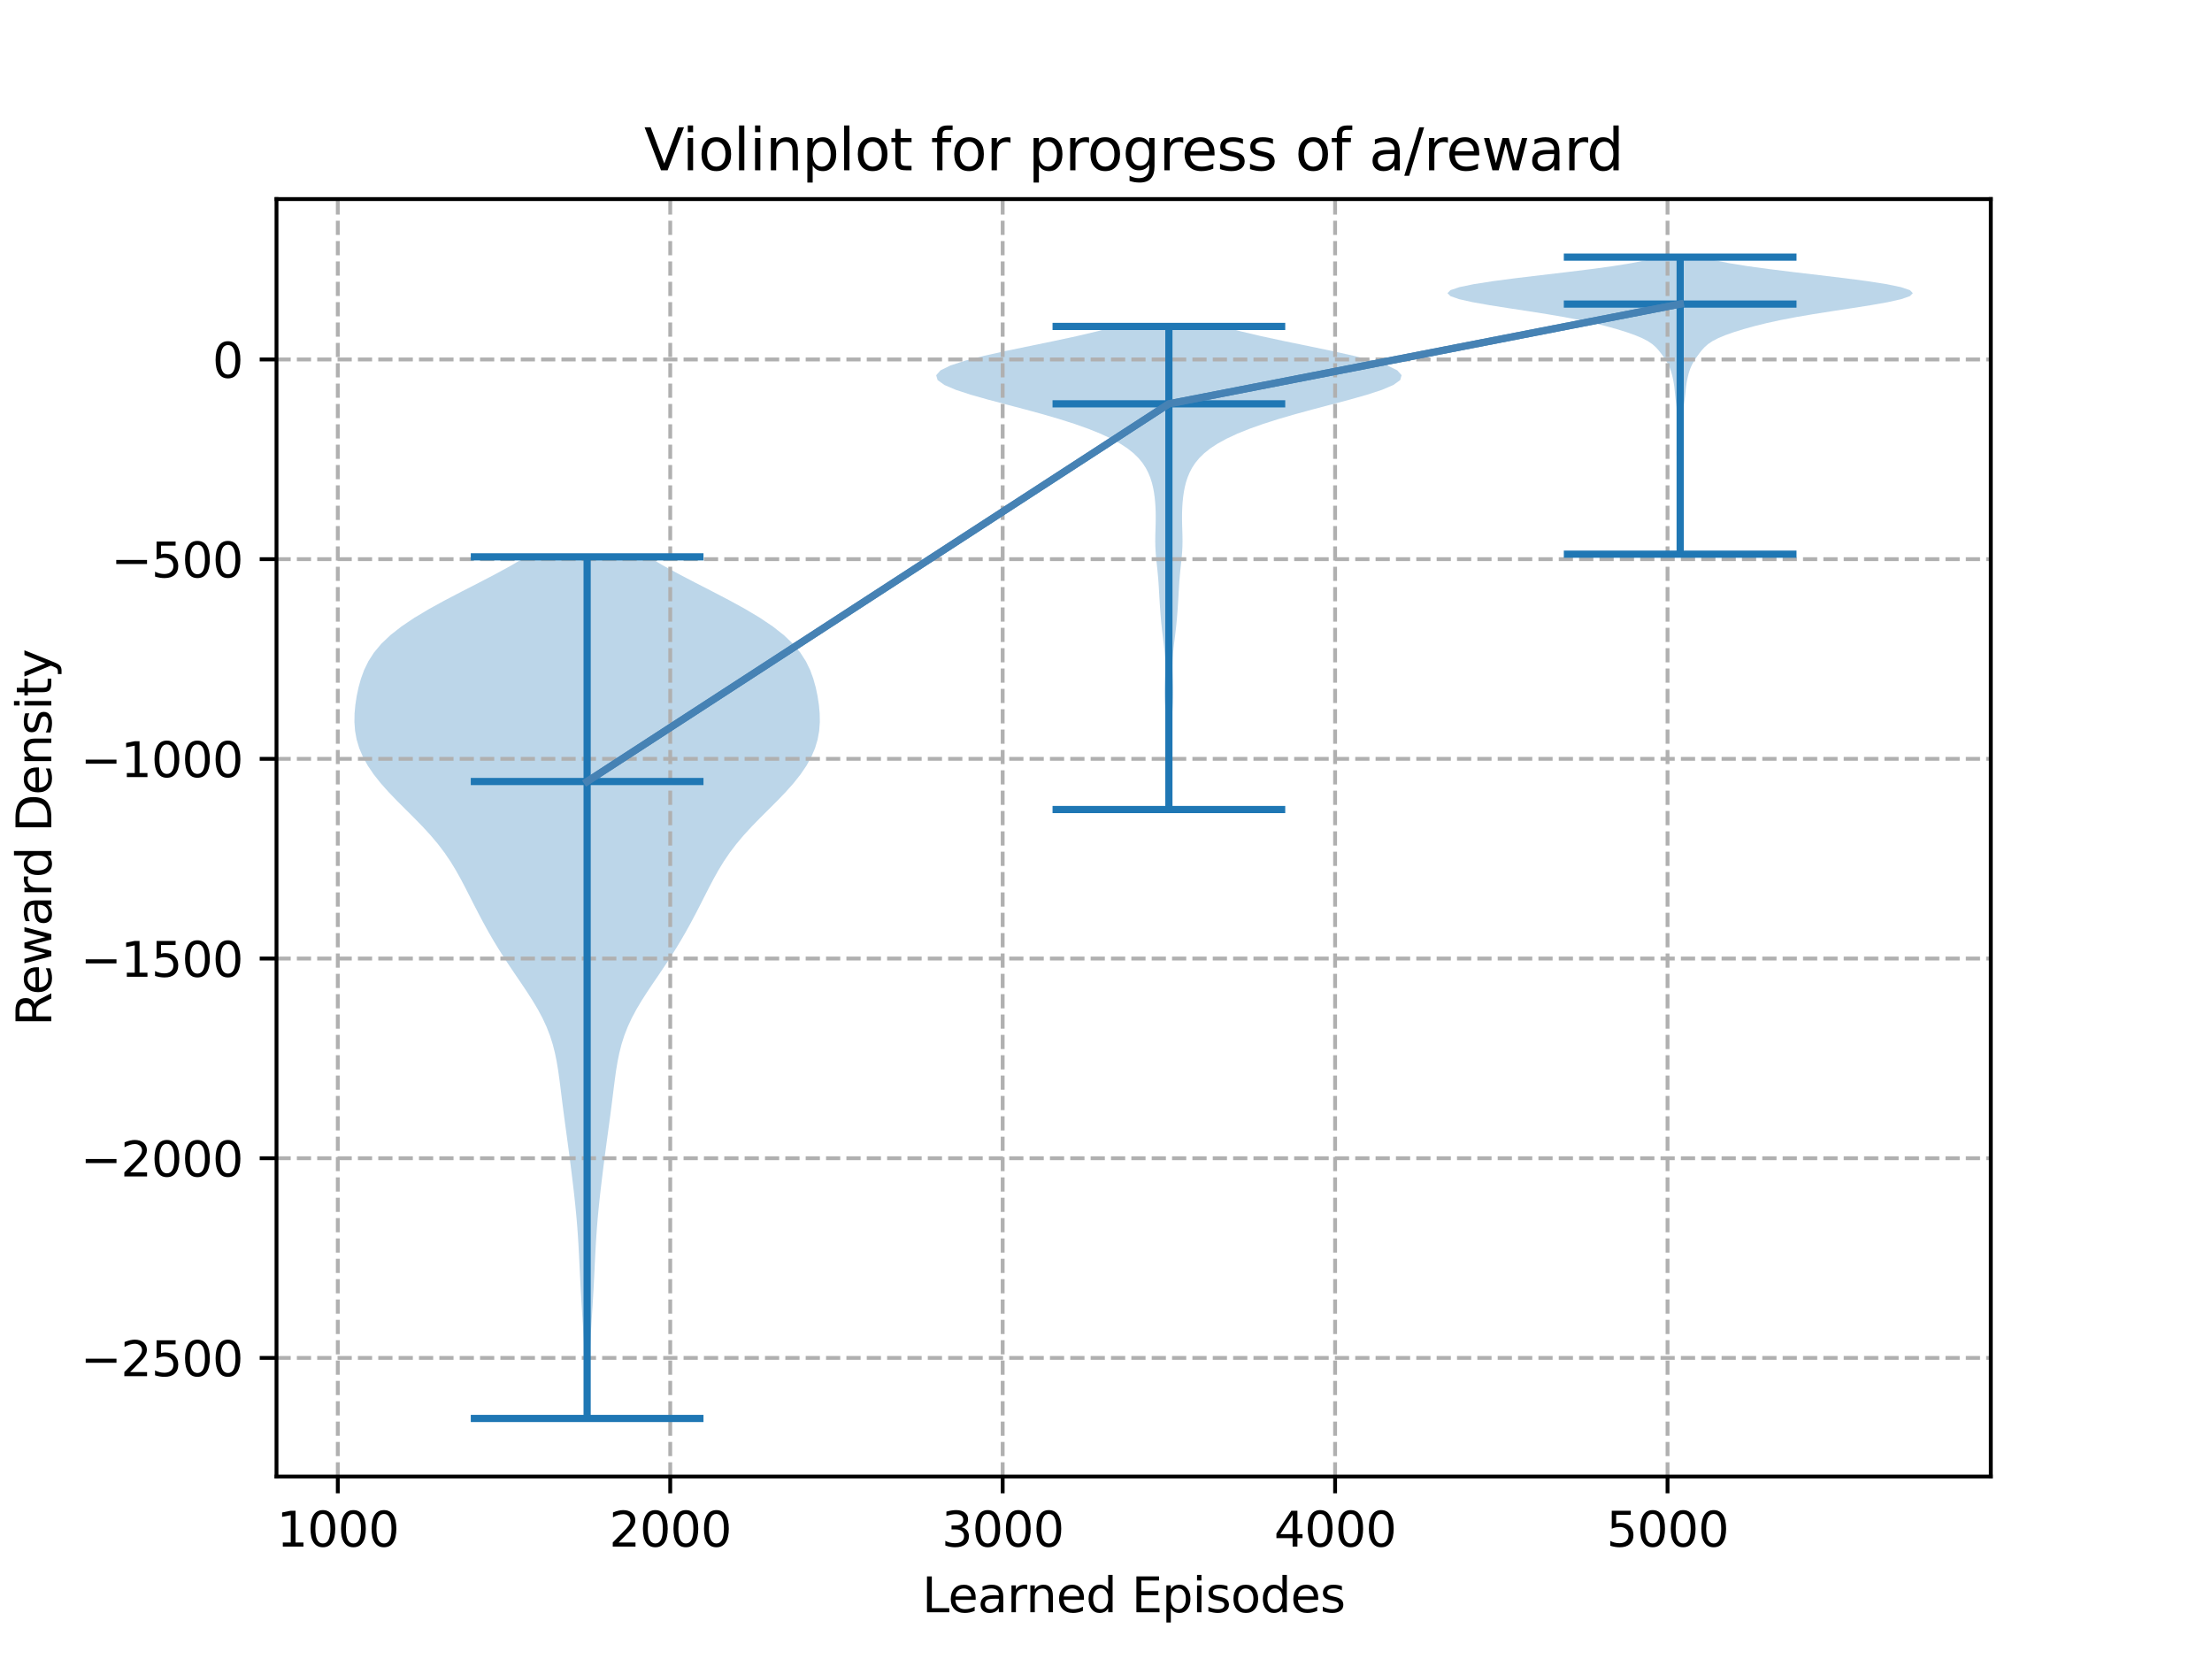 <?xml version="1.0" encoding="utf-8" standalone="no"?>
<!DOCTYPE svg PUBLIC "-//W3C//DTD SVG 1.1//EN"
  "http://www.w3.org/Graphics/SVG/1.1/DTD/svg11.dtd">
<svg xmlns:xlink="http://www.w3.org/1999/xlink" width="460.8pt" height="345.6pt" viewBox="0 0 460.8 345.6" xmlns="http://www.w3.org/2000/svg" version="1.1">
 <defs>
  <style type="text/css">*{stroke-linejoin: round; stroke-linecap: butt}</style>
 </defs>
 <g id="figure_1">
  <g id="patch_1">
   <path d="M 0 345.6 
L 460.8 345.6 
L 460.8 0 
L 0 0 
z
" style="fill: #ffffff"/>
  </g>
  <g id="axes_1">
   <g id="patch_2">
    <path d="M 57.6 307.584 
L 414.72 307.584 
L 414.72 41.472 
L 57.6 41.472 
z
" style="fill: #ffffff"/>
   </g>
   <g id="PolyCollection_1">
    <path d="M 122.66 295.488 
L 121.959 295.488 
L 121.943 293.675 
L 121.931 291.862 
L 121.919 290.049 
L 121.9 288.236 
L 121.872 286.423 
L 121.83 284.61 
L 121.771 282.797 
L 121.696 280.984 
L 121.606 279.171 
L 121.503 277.358 
L 121.393 275.545 
L 121.279 273.732 
L 121.166 271.919 
L 121.058 270.106 
L 120.957 268.293 
L 120.863 266.48 
L 120.775 264.667 
L 120.688 262.854 
L 120.598 261.041 
L 120.499 259.228 
L 120.386 257.415 
L 120.255 255.602 
L 120.104 253.789 
L 119.935 251.976 
L 119.749 250.163 
L 119.549 248.35 
L 119.339 246.537 
L 119.12 244.724 
L 118.894 242.911 
L 118.661 241.098 
L 118.422 239.285 
L 118.178 237.472 
L 117.932 235.659 
L 117.686 233.846 
L 117.444 232.033 
L 117.21 230.22 
L 116.982 228.407 
L 116.758 226.594 
L 116.526 224.781 
L 116.27 222.968 
L 115.97 221.155 
L 115.601 219.342 
L 115.138 217.529 
L 114.56 215.716 
L 113.853 213.903 
L 113.012 212.09 
L 112.043 210.277 
L 110.964 208.464 
L 109.802 206.651 
L 108.589 204.838 
L 107.356 203.025 
L 106.133 201.212 
L 104.942 199.399 
L 103.796 197.586 
L 102.7 195.773 
L 101.655 193.959 
L 100.656 192.146 
L 99.695 190.333 
L 98.761 188.52 
L 97.841 186.707 
L 96.916 184.894 
L 95.961 183.081 
L 94.947 181.268 
L 93.84 179.455 
L 92.609 177.642 
L 91.233 175.829 
L 89.707 174.016 
L 88.043 172.203 
L 86.275 170.39 
L 84.456 168.577 
L 82.644 166.764 
L 80.904 164.951 
L 79.292 163.138 
L 77.854 161.325 
L 76.621 159.512 
L 75.615 157.699 
L 74.841 155.886 
L 74.296 154.073 
L 73.968 152.26 
L 73.833 150.447 
L 73.862 148.634 
L 74.028 146.821 
L 74.305 145.008 
L 74.689 143.195 
L 75.193 141.382 
L 75.857 139.569 
L 76.738 137.756 
L 77.904 135.943 
L 79.416 134.13 
L 81.318 132.317 
L 83.626 130.504 
L 86.323 128.691 
L 89.36 126.878 
L 92.662 125.065 
L 96.134 123.252 
L 99.666 121.439 
L 103.148 119.626 
L 106.472 117.813 
L 109.545 116 
L 135.074 116 
L 135.074 116 
L 138.146 117.813 
L 141.471 119.626 
L 144.953 121.439 
L 148.485 123.252 
L 151.956 125.065 
L 155.259 126.878 
L 158.296 128.691 
L 160.993 130.504 
L 163.3 132.317 
L 165.202 134.13 
L 166.715 135.943 
L 167.88 137.756 
L 168.762 139.569 
L 169.426 141.382 
L 169.93 143.195 
L 170.313 145.008 
L 170.591 146.821 
L 170.756 148.634 
L 170.786 150.447 
L 170.651 152.26 
L 170.322 154.073 
L 169.778 155.886 
L 169.004 157.699 
L 167.997 159.512 
L 166.765 161.325 
L 165.327 163.138 
L 163.714 164.951 
L 161.974 166.764 
L 160.163 168.577 
L 158.343 170.39 
L 156.576 172.203 
L 154.912 174.016 
L 153.385 175.829 
L 152.009 177.642 
L 150.779 179.455 
L 149.672 181.268 
L 148.657 183.081 
L 147.703 184.894 
L 146.778 186.707 
L 145.858 188.52 
L 144.924 190.333 
L 143.962 192.146 
L 142.963 193.959 
L 141.918 195.773 
L 140.823 197.586 
L 139.677 199.399 
L 138.485 201.212 
L 137.262 203.025 
L 136.03 204.838 
L 134.816 206.651 
L 133.654 208.464 
L 132.576 210.277 
L 131.607 212.09 
L 130.766 213.903 
L 130.058 215.716 
L 129.481 217.529 
L 129.018 219.342 
L 128.649 221.155 
L 128.348 222.968 
L 128.093 224.781 
L 127.861 226.594 
L 127.636 228.407 
L 127.409 230.22 
L 127.174 232.033 
L 126.933 233.846 
L 126.687 235.659 
L 126.44 237.472 
L 126.196 239.285 
L 125.958 241.098 
L 125.725 242.911 
L 125.499 244.724 
L 125.28 246.537 
L 125.069 248.35 
L 124.869 250.163 
L 124.684 251.976 
L 124.514 253.789 
L 124.364 255.602 
L 124.233 257.415 
L 124.119 259.228 
L 124.02 261.041 
L 123.93 262.854 
L 123.844 264.667 
L 123.755 266.48 
L 123.662 268.293 
L 123.561 270.106 
L 123.453 271.919 
L 123.34 273.732 
L 123.226 275.545 
L 123.115 277.358 
L 123.013 279.171 
L 122.923 280.984 
L 122.847 282.797 
L 122.789 284.61 
L 122.747 286.423 
L 122.718 288.236 
L 122.7 290.049 
L 122.687 291.862 
L 122.675 293.675 
L 122.66 295.488 
z
" clip-path="url(#pfcc433f6a1)" style="fill: #1f77b4; fill-opacity: 0.3"/>
   </g>
   <g id="PolyCollection_2">
    <path d="M 243.681 168.642 
L 243.32 168.642 
L 243.326 167.626 
L 243.341 166.609 
L 243.363 165.593 
L 243.389 164.576 
L 243.415 163.559 
L 243.437 162.543 
L 243.454 161.526 
L 243.463 160.51 
L 243.464 159.493 
L 243.456 158.476 
L 243.437 157.46 
L 243.407 156.443 
L 243.364 155.427 
L 243.309 154.41 
L 243.24 153.394 
L 243.16 152.377 
L 243.07 151.36 
L 242.974 150.344 
L 242.877 149.327 
L 242.785 148.311 
L 242.705 147.294 
L 242.643 146.277 
L 242.605 145.261 
L 242.592 144.244 
L 242.605 143.228 
L 242.636 142.211 
L 242.677 141.194 
L 242.715 140.178 
L 242.738 139.161 
L 242.736 138.145 
L 242.701 137.128 
L 242.633 136.111 
L 242.536 135.095 
L 242.418 134.078 
L 242.291 133.062 
L 242.164 132.045 
L 242.045 131.028 
L 241.938 130.012 
L 241.843 128.995 
L 241.758 127.979 
L 241.683 126.962 
L 241.614 125.945 
L 241.551 124.929 
L 241.492 123.912 
L 241.434 122.896 
L 241.372 121.879 
L 241.301 120.863 
L 241.216 119.846 
L 241.118 118.829 
L 241.01 117.813 
L 240.9 116.796 
L 240.801 115.78 
L 240.724 114.763 
L 240.676 113.746 
L 240.659 112.73 
L 240.669 111.713 
L 240.696 110.697 
L 240.728 109.68 
L 240.752 108.663 
L 240.76 107.647 
L 240.747 106.63 
L 240.707 105.614 
L 240.638 104.597 
L 240.536 103.58 
L 240.394 102.564 
L 240.203 101.547 
L 239.952 100.531 
L 239.627 99.514 
L 239.211 98.497 
L 238.684 97.481 
L 238.021 96.464 
L 237.189 95.448 
L 236.155 94.431 
L 234.879 93.414 
L 233.328 92.398 
L 231.472 91.381 
L 229.29 90.365 
L 226.772 89.348 
L 223.915 88.332 
L 220.729 87.315 
L 217.244 86.298 
L 213.519 85.282 
L 209.662 84.265 
L 205.83 83.249 
L 202.234 82.232 
L 199.119 81.215 
L 196.74 80.199 
L 195.321 79.182 
L 195.024 78.166 
L 195.924 77.149 
L 197.995 76.132 
L 201.118 75.116 
L 205.094 74.099 
L 209.672 73.083 
L 214.573 72.066 
L 219.518 71.049 
L 224.253 70.033 
L 228.572 69.016 
L 232.33 68 
L 254.672 68 
L 254.672 68 
L 258.429 69.016 
L 262.748 70.033 
L 267.484 71.049 
L 272.429 72.066 
L 277.33 73.083 
L 281.908 74.099 
L 285.884 75.116 
L 289.006 76.132 
L 291.077 77.149 
L 291.977 78.166 
L 291.681 79.182 
L 290.262 80.199 
L 287.882 81.215 
L 284.767 82.232 
L 281.171 83.249 
L 277.339 84.265 
L 273.482 85.282 
L 269.758 86.298 
L 266.272 87.315 
L 263.086 88.332 
L 260.229 89.348 
L 257.711 90.365 
L 255.53 91.381 
L 253.674 92.398 
L 252.123 93.414 
L 250.847 94.431 
L 249.812 95.448 
L 248.981 96.464 
L 248.317 97.481 
L 247.791 98.497 
L 247.375 99.514 
L 247.05 100.531 
L 246.799 101.547 
L 246.608 102.564 
L 246.466 103.58 
L 246.363 104.597 
L 246.294 105.614 
L 246.255 106.63 
L 246.241 107.647 
L 246.249 108.663 
L 246.274 109.68 
L 246.305 110.697 
L 246.332 111.713 
L 246.342 112.73 
L 246.326 113.746 
L 246.278 114.763 
L 246.2 115.78 
L 246.101 116.796 
L 245.992 117.813 
L 245.883 118.829 
L 245.785 119.846 
L 245.701 120.863 
L 245.63 121.879 
L 245.568 122.896 
L 245.509 123.912 
L 245.45 124.929 
L 245.387 125.945 
L 245.319 126.962 
L 245.243 127.979 
L 245.159 128.995 
L 245.064 130.012 
L 244.957 131.028 
L 244.838 132.045 
L 244.711 133.062 
L 244.583 134.078 
L 244.465 135.095 
L 244.368 136.111 
L 244.3 137.128 
L 244.266 138.145 
L 244.263 139.161 
L 244.286 140.178 
L 244.324 141.194 
L 244.365 142.211 
L 244.397 143.228 
L 244.409 144.244 
L 244.397 145.261 
L 244.358 146.277 
L 244.296 147.294 
L 244.216 148.311 
L 244.124 149.327 
L 244.027 150.344 
L 243.932 151.36 
L 243.842 152.377 
L 243.762 153.394 
L 243.693 154.41 
L 243.637 155.427 
L 243.595 156.443 
L 243.564 157.46 
L 243.546 158.476 
L 243.537 159.493 
L 243.538 160.51 
L 243.548 161.526 
L 243.564 162.543 
L 243.587 163.559 
L 243.612 164.576 
L 243.638 165.593 
L 243.661 166.609 
L 243.676 167.626 
L 243.681 168.642 
z
" clip-path="url(#pfcc433f6a1)" style="fill: #1f77b4; fill-opacity: 0.3"/>
   </g>
   <g id="PolyCollection_3">
    <path d="M 350.22 115.445 
L 349.801 115.445 
L 349.811 114.82 
L 349.838 114.195 
L 349.876 113.57 
L 349.915 112.945 
L 349.949 112.32 
L 349.975 111.695 
L 349.992 111.07 
L 350.001 110.445 
L 350.007 109.82 
L 350.009 109.195 
L 350.009 108.57 
L 350.007 107.945 
L 350.003 107.32 
L 349.993 106.695 
L 349.974 106.07 
L 349.943 105.445 
L 349.894 104.82 
L 349.827 104.195 
L 349.743 103.57 
L 349.651 102.945 
L 349.561 102.32 
L 349.488 101.695 
L 349.444 101.07 
L 349.433 100.445 
L 349.452 99.82 
L 349.487 99.195 
L 349.519 98.57 
L 349.531 97.945 
L 349.511 97.32 
L 349.46 96.695 
L 349.39 96.07 
L 349.32 95.445 
L 349.273 94.82 
L 349.267 94.195 
L 349.308 93.57 
L 349.39 92.945 
L 349.489 92.32 
L 349.58 91.694 
L 349.638 91.069 
L 349.647 90.444 
L 349.608 89.819 
L 349.535 89.194 
L 349.45 88.569 
L 349.378 87.944 
L 349.332 87.319 
L 349.313 86.694 
L 349.307 86.069 
L 349.293 85.444 
L 349.258 84.819 
L 349.198 84.194 
L 349.12 83.569 
L 349.041 82.944 
L 348.969 82.319 
L 348.906 81.694 
L 348.843 81.069 
L 348.771 80.444 
L 348.68 79.819 
L 348.567 79.194 
L 348.433 78.569 
L 348.276 77.944 
L 348.091 77.319 
L 347.866 76.694 
L 347.59 76.069 
L 347.258 75.444 
L 346.872 74.819 
L 346.444 74.194 
L 345.986 73.569 
L 345.49 72.944 
L 344.921 72.319 
L 344.214 71.694 
L 343.291 71.069 
L 342.092 70.444 
L 340.599 69.819 
L 338.831 69.194 
L 336.817 68.569 
L 334.566 67.944 
L 332.044 67.319 
L 329.185 66.694 
L 325.933 66.068 
L 322.282 65.443 
L 318.316 64.818 
L 314.217 64.193 
L 310.25 63.568 
L 306.725 62.943 
L 303.945 62.318 
L 302.159 61.693 
L 301.534 61.068 
L 302.152 60.443 
L 304.01 59.818 
L 307.025 59.193 
L 311.035 58.568 
L 315.798 57.943 
L 321.007 57.318 
L 326.318 56.693 
L 331.398 56.068 
L 335.97 55.443 
L 339.848 54.818 
L 342.957 54.193 
L 345.318 53.568 
L 354.703 53.568 
L 354.703 53.568 
L 357.065 54.193 
L 360.174 54.818 
L 364.052 55.443 
L 368.623 56.068 
L 373.703 56.693 
L 379.015 57.318 
L 384.223 57.943 
L 388.986 58.568 
L 392.996 59.193 
L 396.012 59.818 
L 397.87 60.443 
L 398.487 61.068 
L 397.862 61.693 
L 396.076 62.318 
L 393.296 62.943 
L 389.772 63.568 
L 385.805 64.193 
L 381.705 64.818 
L 377.739 65.443 
L 374.088 66.068 
L 370.836 66.694 
L 367.978 67.319 
L 365.455 67.944 
L 363.204 68.569 
L 361.191 69.194 
L 359.422 69.819 
L 357.929 70.444 
L 356.731 71.069 
L 355.808 71.694 
L 355.1 72.319 
L 354.531 72.944 
L 354.035 73.569 
L 353.577 74.194 
L 353.15 74.819 
L 352.764 75.444 
L 352.431 76.069 
L 352.155 76.694 
L 351.93 77.319 
L 351.745 77.944 
L 351.589 78.569 
L 351.455 79.194 
L 351.342 79.819 
L 351.251 80.444 
L 351.178 81.069 
L 351.116 81.694 
L 351.053 82.319 
L 350.981 82.944 
L 350.901 83.569 
L 350.824 84.194 
L 350.763 84.819 
L 350.728 85.444 
L 350.715 86.069 
L 350.708 86.694 
L 350.689 87.319 
L 350.643 87.944 
L 350.571 88.569 
L 350.487 89.194 
L 350.414 89.819 
L 350.374 90.444 
L 350.384 91.069 
L 350.441 91.694 
L 350.532 92.32 
L 350.632 92.945 
L 350.713 93.57 
L 350.755 94.195 
L 350.749 94.82 
L 350.702 95.445 
L 350.632 96.07 
L 350.561 96.695 
L 350.51 97.32 
L 350.491 97.945 
L 350.502 98.57 
L 350.535 99.195 
L 350.569 99.82 
L 350.588 100.445 
L 350.577 101.07 
L 350.533 101.695 
L 350.46 102.32 
L 350.371 102.945 
L 350.278 103.57 
L 350.195 104.195 
L 350.127 104.82 
L 350.079 105.445 
L 350.047 106.07 
L 350.029 106.695 
L 350.019 107.32 
L 350.014 107.945 
L 350.013 108.57 
L 350.013 109.195 
L 350.015 109.82 
L 350.02 110.445 
L 350.03 111.07 
L 350.047 111.695 
L 350.072 112.32 
L 350.107 112.945 
L 350.146 113.57 
L 350.183 114.195 
L 350.21 114.82 
L 350.22 115.445 
z
" clip-path="url(#pfcc433f6a1)" style="fill: #1f77b4; fill-opacity: 0.3"/>
   </g>
   <g id="matplotlib.axis_1">
    <g id="xtick_1">
     <g id="line2d_1">
      <path d="M 70.37 307.584 
L 70.37 41.472 
" clip-path="url(#pfcc433f6a1)" style="fill: none; stroke-dasharray: 2.96,1.28; stroke-dashoffset: 0; stroke: #b0b0b0; stroke-width: 0.8"/>
     </g>
     <g id="line2d_2">
      <defs>
       <path id="medf3e245b5" d="M 0 0 
L 0 3.5 
" style="stroke: #000000; stroke-width: 0.8"/>
      </defs>
      <g>
       <use xlink:href="#medf3e245b5" x="70.37" y="307.584" style="stroke: #000000; stroke-width: 0.8"/>
      </g>
     </g>
     <g id="text_1">
      <!-- 1000 -->
      <g transform="translate(57.645 322.182)scale(0.1 -0.1)">
       <defs>
        <path id="DejaVuSans-31" d="M 794 531 
L 1825 531 
L 1825 4091 
L 703 3866 
L 703 4441 
L 1819 4666 
L 2450 4666 
L 2450 531 
L 3481 531 
L 3481 0 
L 794 0 
L 794 531 
z
" transform="scale(0.016)"/>
        <path id="DejaVuSans-30" d="M 2034 4250 
Q 1547 4250 1301 3770 
Q 1056 3291 1056 2328 
Q 1056 1369 1301 889 
Q 1547 409 2034 409 
Q 2525 409 2770 889 
Q 3016 1369 3016 2328 
Q 3016 3291 2770 3770 
Q 2525 4250 2034 4250 
z
M 2034 4750 
Q 2819 4750 3233 4129 
Q 3647 3509 3647 2328 
Q 3647 1150 3233 529 
Q 2819 -91 2034 -91 
Q 1250 -91 836 529 
Q 422 1150 422 2328 
Q 422 3509 836 4129 
Q 1250 4750 2034 4750 
z
" transform="scale(0.016)"/>
       </defs>
       <use xlink:href="#DejaVuSans-31"/>
       <use xlink:href="#DejaVuSans-30" x="63.623"/>
       <use xlink:href="#DejaVuSans-30" x="127.246"/>
       <use xlink:href="#DejaVuSans-30" x="190.869"/>
      </g>
     </g>
    </g>
    <g id="xtick_2">
     <g id="line2d_3">
      <path d="M 139.622 307.584 
L 139.622 41.472 
" clip-path="url(#pfcc433f6a1)" style="fill: none; stroke-dasharray: 2.96,1.28; stroke-dashoffset: 0; stroke: #b0b0b0; stroke-width: 0.8"/>
     </g>
     <g id="line2d_4">
      <g>
       <use xlink:href="#medf3e245b5" x="139.622" y="307.584" style="stroke: #000000; stroke-width: 0.8"/>
      </g>
     </g>
     <g id="text_2">
      <!-- 2000 -->
      <g transform="translate(126.897 322.182)scale(0.1 -0.1)">
       <defs>
        <path id="DejaVuSans-32" d="M 1228 531 
L 3431 531 
L 3431 0 
L 469 0 
L 469 531 
Q 828 903 1448 1529 
Q 2069 2156 2228 2338 
Q 2531 2678 2651 2914 
Q 2772 3150 2772 3378 
Q 2772 3750 2511 3984 
Q 2250 4219 1831 4219 
Q 1534 4219 1204 4116 
Q 875 4013 500 3803 
L 500 4441 
Q 881 4594 1212 4672 
Q 1544 4750 1819 4750 
Q 2544 4750 2975 4387 
Q 3406 4025 3406 3419 
Q 3406 3131 3298 2873 
Q 3191 2616 2906 2266 
Q 2828 2175 2409 1742 
Q 1991 1309 1228 531 
z
" transform="scale(0.016)"/>
       </defs>
       <use xlink:href="#DejaVuSans-32"/>
       <use xlink:href="#DejaVuSans-30" x="63.623"/>
       <use xlink:href="#DejaVuSans-30" x="127.246"/>
       <use xlink:href="#DejaVuSans-30" x="190.869"/>
      </g>
     </g>
    </g>
    <g id="xtick_3">
     <g id="line2d_5">
      <path d="M 208.875 307.584 
L 208.875 41.472 
" clip-path="url(#pfcc433f6a1)" style="fill: none; stroke-dasharray: 2.96,1.28; stroke-dashoffset: 0; stroke: #b0b0b0; stroke-width: 0.8"/>
     </g>
     <g id="line2d_6">
      <g>
       <use xlink:href="#medf3e245b5" x="208.875" y="307.584" style="stroke: #000000; stroke-width: 0.8"/>
      </g>
     </g>
     <g id="text_3">
      <!-- 3000 -->
      <g transform="translate(196.15 322.182)scale(0.1 -0.1)">
       <defs>
        <path id="DejaVuSans-33" d="M 2597 2516 
Q 3050 2419 3304 2112 
Q 3559 1806 3559 1356 
Q 3559 666 3084 287 
Q 2609 -91 1734 -91 
Q 1441 -91 1130 -33 
Q 819 25 488 141 
L 488 750 
Q 750 597 1062 519 
Q 1375 441 1716 441 
Q 2309 441 2620 675 
Q 2931 909 2931 1356 
Q 2931 1769 2642 2001 
Q 2353 2234 1838 2234 
L 1294 2234 
L 1294 2753 
L 1863 2753 
Q 2328 2753 2575 2939 
Q 2822 3125 2822 3475 
Q 2822 3834 2567 4026 
Q 2313 4219 1838 4219 
Q 1578 4219 1281 4162 
Q 984 4106 628 3988 
L 628 4550 
Q 988 4650 1302 4700 
Q 1616 4750 1894 4750 
Q 2613 4750 3031 4423 
Q 3450 4097 3450 3541 
Q 3450 3153 3228 2886 
Q 3006 2619 2597 2516 
z
" transform="scale(0.016)"/>
       </defs>
       <use xlink:href="#DejaVuSans-33"/>
       <use xlink:href="#DejaVuSans-30" x="63.623"/>
       <use xlink:href="#DejaVuSans-30" x="127.246"/>
       <use xlink:href="#DejaVuSans-30" x="190.869"/>
      </g>
     </g>
    </g>
    <g id="xtick_4">
     <g id="line2d_7">
      <path d="M 278.127 307.584 
L 278.127 41.472 
" clip-path="url(#pfcc433f6a1)" style="fill: none; stroke-dasharray: 2.96,1.28; stroke-dashoffset: 0; stroke: #b0b0b0; stroke-width: 0.8"/>
     </g>
     <g id="line2d_8">
      <g>
       <use xlink:href="#medf3e245b5" x="278.127" y="307.584" style="stroke: #000000; stroke-width: 0.8"/>
      </g>
     </g>
     <g id="text_4">
      <!-- 4000 -->
      <g transform="translate(265.402 322.182)scale(0.1 -0.1)">
       <defs>
        <path id="DejaVuSans-34" d="M 2419 4116 
L 825 1625 
L 2419 1625 
L 2419 4116 
z
M 2253 4666 
L 3047 4666 
L 3047 1625 
L 3713 1625 
L 3713 1100 
L 3047 1100 
L 3047 0 
L 2419 0 
L 2419 1100 
L 313 1100 
L 313 1709 
L 2253 4666 
z
" transform="scale(0.016)"/>
       </defs>
       <use xlink:href="#DejaVuSans-34"/>
       <use xlink:href="#DejaVuSans-30" x="63.623"/>
       <use xlink:href="#DejaVuSans-30" x="127.246"/>
       <use xlink:href="#DejaVuSans-30" x="190.869"/>
      </g>
     </g>
    </g>
    <g id="xtick_5">
     <g id="line2d_9">
      <path d="M 347.379 307.584 
L 347.379 41.472 
" clip-path="url(#pfcc433f6a1)" style="fill: none; stroke-dasharray: 2.96,1.28; stroke-dashoffset: 0; stroke: #b0b0b0; stroke-width: 0.8"/>
     </g>
     <g id="line2d_10">
      <g>
       <use xlink:href="#medf3e245b5" x="347.379" y="307.584" style="stroke: #000000; stroke-width: 0.8"/>
      </g>
     </g>
     <g id="text_5">
      <!-- 5000 -->
      <g transform="translate(334.654 322.182)scale(0.1 -0.1)">
       <defs>
        <path id="DejaVuSans-35" d="M 691 4666 
L 3169 4666 
L 3169 4134 
L 1269 4134 
L 1269 2991 
Q 1406 3038 1543 3061 
Q 1681 3084 1819 3084 
Q 2600 3084 3056 2656 
Q 3513 2228 3513 1497 
Q 3513 744 3044 326 
Q 2575 -91 1722 -91 
Q 1428 -91 1123 -41 
Q 819 9 494 109 
L 494 744 
Q 775 591 1075 516 
Q 1375 441 1709 441 
Q 2250 441 2565 725 
Q 2881 1009 2881 1497 
Q 2881 1984 2565 2268 
Q 2250 2553 1709 2553 
Q 1456 2553 1204 2497 
Q 953 2441 691 2322 
L 691 4666 
z
" transform="scale(0.016)"/>
       </defs>
       <use xlink:href="#DejaVuSans-35"/>
       <use xlink:href="#DejaVuSans-30" x="63.623"/>
       <use xlink:href="#DejaVuSans-30" x="127.246"/>
       <use xlink:href="#DejaVuSans-30" x="190.869"/>
      </g>
     </g>
    </g>
    <g id="text_6">
     <!-- Learned Episodes -->
     <g transform="translate(192.102 335.861)scale(0.1 -0.1)">
      <defs>
       <path id="DejaVuSans-4c" d="M 628 4666 
L 1259 4666 
L 1259 531 
L 3531 531 
L 3531 0 
L 628 0 
L 628 4666 
z
" transform="scale(0.016)"/>
       <path id="DejaVuSans-65" d="M 3597 1894 
L 3597 1613 
L 953 1613 
Q 991 1019 1311 708 
Q 1631 397 2203 397 
Q 2534 397 2845 478 
Q 3156 559 3463 722 
L 3463 178 
Q 3153 47 2828 -22 
Q 2503 -91 2169 -91 
Q 1331 -91 842 396 
Q 353 884 353 1716 
Q 353 2575 817 3079 
Q 1281 3584 2069 3584 
Q 2775 3584 3186 3129 
Q 3597 2675 3597 1894 
z
M 3022 2063 
Q 3016 2534 2758 2815 
Q 2500 3097 2075 3097 
Q 1594 3097 1305 2825 
Q 1016 2553 972 2059 
L 3022 2063 
z
" transform="scale(0.016)"/>
       <path id="DejaVuSans-61" d="M 2194 1759 
Q 1497 1759 1228 1600 
Q 959 1441 959 1056 
Q 959 750 1161 570 
Q 1363 391 1709 391 
Q 2188 391 2477 730 
Q 2766 1069 2766 1631 
L 2766 1759 
L 2194 1759 
z
M 3341 1997 
L 3341 0 
L 2766 0 
L 2766 531 
Q 2569 213 2275 61 
Q 1981 -91 1556 -91 
Q 1019 -91 701 211 
Q 384 513 384 1019 
Q 384 1609 779 1909 
Q 1175 2209 1959 2209 
L 2766 2209 
L 2766 2266 
Q 2766 2663 2505 2880 
Q 2244 3097 1772 3097 
Q 1472 3097 1187 3025 
Q 903 2953 641 2809 
L 641 3341 
Q 956 3463 1253 3523 
Q 1550 3584 1831 3584 
Q 2591 3584 2966 3190 
Q 3341 2797 3341 1997 
z
" transform="scale(0.016)"/>
       <path id="DejaVuSans-72" d="M 2631 2963 
Q 2534 3019 2420 3045 
Q 2306 3072 2169 3072 
Q 1681 3072 1420 2755 
Q 1159 2438 1159 1844 
L 1159 0 
L 581 0 
L 581 3500 
L 1159 3500 
L 1159 2956 
Q 1341 3275 1631 3429 
Q 1922 3584 2338 3584 
Q 2397 3584 2469 3576 
Q 2541 3569 2628 3553 
L 2631 2963 
z
" transform="scale(0.016)"/>
       <path id="DejaVuSans-6e" d="M 3513 2113 
L 3513 0 
L 2938 0 
L 2938 2094 
Q 2938 2591 2744 2837 
Q 2550 3084 2163 3084 
Q 1697 3084 1428 2787 
Q 1159 2491 1159 1978 
L 1159 0 
L 581 0 
L 581 3500 
L 1159 3500 
L 1159 2956 
Q 1366 3272 1645 3428 
Q 1925 3584 2291 3584 
Q 2894 3584 3203 3211 
Q 3513 2838 3513 2113 
z
" transform="scale(0.016)"/>
       <path id="DejaVuSans-64" d="M 2906 2969 
L 2906 4863 
L 3481 4863 
L 3481 0 
L 2906 0 
L 2906 525 
Q 2725 213 2448 61 
Q 2172 -91 1784 -91 
Q 1150 -91 751 415 
Q 353 922 353 1747 
Q 353 2572 751 3078 
Q 1150 3584 1784 3584 
Q 2172 3584 2448 3432 
Q 2725 3281 2906 2969 
z
M 947 1747 
Q 947 1113 1208 752 
Q 1469 391 1925 391 
Q 2381 391 2643 752 
Q 2906 1113 2906 1747 
Q 2906 2381 2643 2742 
Q 2381 3103 1925 3103 
Q 1469 3103 1208 2742 
Q 947 2381 947 1747 
z
" transform="scale(0.016)"/>
       <path id="DejaVuSans-20" transform="scale(0.016)"/>
       <path id="DejaVuSans-45" d="M 628 4666 
L 3578 4666 
L 3578 4134 
L 1259 4134 
L 1259 2753 
L 3481 2753 
L 3481 2222 
L 1259 2222 
L 1259 531 
L 3634 531 
L 3634 0 
L 628 0 
L 628 4666 
z
" transform="scale(0.016)"/>
       <path id="DejaVuSans-70" d="M 1159 525 
L 1159 -1331 
L 581 -1331 
L 581 3500 
L 1159 3500 
L 1159 2969 
Q 1341 3281 1617 3432 
Q 1894 3584 2278 3584 
Q 2916 3584 3314 3078 
Q 3713 2572 3713 1747 
Q 3713 922 3314 415 
Q 2916 -91 2278 -91 
Q 1894 -91 1617 61 
Q 1341 213 1159 525 
z
M 3116 1747 
Q 3116 2381 2855 2742 
Q 2594 3103 2138 3103 
Q 1681 3103 1420 2742 
Q 1159 2381 1159 1747 
Q 1159 1113 1420 752 
Q 1681 391 2138 391 
Q 2594 391 2855 752 
Q 3116 1113 3116 1747 
z
" transform="scale(0.016)"/>
       <path id="DejaVuSans-69" d="M 603 3500 
L 1178 3500 
L 1178 0 
L 603 0 
L 603 3500 
z
M 603 4863 
L 1178 4863 
L 1178 4134 
L 603 4134 
L 603 4863 
z
" transform="scale(0.016)"/>
       <path id="DejaVuSans-73" d="M 2834 3397 
L 2834 2853 
Q 2591 2978 2328 3040 
Q 2066 3103 1784 3103 
Q 1356 3103 1142 2972 
Q 928 2841 928 2578 
Q 928 2378 1081 2264 
Q 1234 2150 1697 2047 
L 1894 2003 
Q 2506 1872 2764 1633 
Q 3022 1394 3022 966 
Q 3022 478 2636 193 
Q 2250 -91 1575 -91 
Q 1294 -91 989 -36 
Q 684 19 347 128 
L 347 722 
Q 666 556 975 473 
Q 1284 391 1588 391 
Q 1994 391 2212 530 
Q 2431 669 2431 922 
Q 2431 1156 2273 1281 
Q 2116 1406 1581 1522 
L 1381 1569 
Q 847 1681 609 1914 
Q 372 2147 372 2553 
Q 372 3047 722 3315 
Q 1072 3584 1716 3584 
Q 2034 3584 2315 3537 
Q 2597 3491 2834 3397 
z
" transform="scale(0.016)"/>
       <path id="DejaVuSans-6f" d="M 1959 3097 
Q 1497 3097 1228 2736 
Q 959 2375 959 1747 
Q 959 1119 1226 758 
Q 1494 397 1959 397 
Q 2419 397 2687 759 
Q 2956 1122 2956 1747 
Q 2956 2369 2687 2733 
Q 2419 3097 1959 3097 
z
M 1959 3584 
Q 2709 3584 3137 3096 
Q 3566 2609 3566 1747 
Q 3566 888 3137 398 
Q 2709 -91 1959 -91 
Q 1206 -91 779 398 
Q 353 888 353 1747 
Q 353 2609 779 3096 
Q 1206 3584 1959 3584 
z
" transform="scale(0.016)"/>
      </defs>
      <use xlink:href="#DejaVuSans-4c"/>
      <use xlink:href="#DejaVuSans-65" x="53.963"/>
      <use xlink:href="#DejaVuSans-61" x="115.486"/>
      <use xlink:href="#DejaVuSans-72" x="176.766"/>
      <use xlink:href="#DejaVuSans-6e" x="216.129"/>
      <use xlink:href="#DejaVuSans-65" x="279.508"/>
      <use xlink:href="#DejaVuSans-64" x="341.031"/>
      <use xlink:href="#DejaVuSans-20" x="404.508"/>
      <use xlink:href="#DejaVuSans-45" x="436.295"/>
      <use xlink:href="#DejaVuSans-70" x="499.479"/>
      <use xlink:href="#DejaVuSans-69" x="562.955"/>
      <use xlink:href="#DejaVuSans-73" x="590.738"/>
      <use xlink:href="#DejaVuSans-6f" x="642.838"/>
      <use xlink:href="#DejaVuSans-64" x="704.02"/>
      <use xlink:href="#DejaVuSans-65" x="767.496"/>
      <use xlink:href="#DejaVuSans-73" x="829.02"/>
     </g>
    </g>
   </g>
   <g id="matplotlib.axis_2">
    <g id="ytick_1">
     <g id="line2d_11">
      <path d="M 57.6 282.876 
L 414.72 282.876 
" clip-path="url(#pfcc433f6a1)" style="fill: none; stroke-dasharray: 2.96,1.28; stroke-dashoffset: 0; stroke: #b0b0b0; stroke-width: 0.8"/>
     </g>
     <g id="line2d_12">
      <defs>
       <path id="mc7985994ed" d="M 0 0 
L -3.5 0 
" style="stroke: #000000; stroke-width: 0.8"/>
      </defs>
      <g>
       <use xlink:href="#mc7985994ed" x="57.6" y="282.876" style="stroke: #000000; stroke-width: 0.8"/>
      </g>
     </g>
     <g id="text_7">
      <!-- −2500 -->
      <g transform="translate(16.77 286.675)scale(0.1 -0.1)">
       <defs>
        <path id="DejaVuSans-2212" d="M 678 2272 
L 4684 2272 
L 4684 1741 
L 678 1741 
L 678 2272 
z
" transform="scale(0.016)"/>
       </defs>
       <use xlink:href="#DejaVuSans-2212"/>
       <use xlink:href="#DejaVuSans-32" x="83.789"/>
       <use xlink:href="#DejaVuSans-35" x="147.412"/>
       <use xlink:href="#DejaVuSans-30" x="211.035"/>
       <use xlink:href="#DejaVuSans-30" x="274.658"/>
      </g>
     </g>
    </g>
    <g id="ytick_2">
     <g id="line2d_13">
      <path d="M 57.6 241.277 
L 414.72 241.277 
" clip-path="url(#pfcc433f6a1)" style="fill: none; stroke-dasharray: 2.96,1.28; stroke-dashoffset: 0; stroke: #b0b0b0; stroke-width: 0.8"/>
     </g>
     <g id="line2d_14">
      <g>
       <use xlink:href="#mc7985994ed" x="57.6" y="241.277" style="stroke: #000000; stroke-width: 0.8"/>
      </g>
     </g>
     <g id="text_8">
      <!-- −2000 -->
      <g transform="translate(16.77 245.077)scale(0.1 -0.1)">
       <use xlink:href="#DejaVuSans-2212"/>
       <use xlink:href="#DejaVuSans-32" x="83.789"/>
       <use xlink:href="#DejaVuSans-30" x="147.412"/>
       <use xlink:href="#DejaVuSans-30" x="211.035"/>
       <use xlink:href="#DejaVuSans-30" x="274.658"/>
      </g>
     </g>
    </g>
    <g id="ytick_3">
     <g id="line2d_15">
      <path d="M 57.6 199.679 
L 414.72 199.679 
" clip-path="url(#pfcc433f6a1)" style="fill: none; stroke-dasharray: 2.96,1.28; stroke-dashoffset: 0; stroke: #b0b0b0; stroke-width: 0.8"/>
     </g>
     <g id="line2d_16">
      <g>
       <use xlink:href="#mc7985994ed" x="57.6" y="199.679" style="stroke: #000000; stroke-width: 0.8"/>
      </g>
     </g>
     <g id="text_9">
      <!-- −1500 -->
      <g transform="translate(16.77 203.478)scale(0.1 -0.1)">
       <use xlink:href="#DejaVuSans-2212"/>
       <use xlink:href="#DejaVuSans-31" x="83.789"/>
       <use xlink:href="#DejaVuSans-35" x="147.412"/>
       <use xlink:href="#DejaVuSans-30" x="211.035"/>
       <use xlink:href="#DejaVuSans-30" x="274.658"/>
      </g>
     </g>
    </g>
    <g id="ytick_4">
     <g id="line2d_17">
      <path d="M 57.6 158.08 
L 414.72 158.08 
" clip-path="url(#pfcc433f6a1)" style="fill: none; stroke-dasharray: 2.96,1.28; stroke-dashoffset: 0; stroke: #b0b0b0; stroke-width: 0.8"/>
     </g>
     <g id="line2d_18">
      <g>
       <use xlink:href="#mc7985994ed" x="57.6" y="158.08" style="stroke: #000000; stroke-width: 0.8"/>
      </g>
     </g>
     <g id="text_10">
      <!-- −1000 -->
      <g transform="translate(16.77 161.879)scale(0.1 -0.1)">
       <use xlink:href="#DejaVuSans-2212"/>
       <use xlink:href="#DejaVuSans-31" x="83.789"/>
       <use xlink:href="#DejaVuSans-30" x="147.412"/>
       <use xlink:href="#DejaVuSans-30" x="211.035"/>
       <use xlink:href="#DejaVuSans-30" x="274.658"/>
      </g>
     </g>
    </g>
    <g id="ytick_5">
     <g id="line2d_19">
      <path d="M 57.6 116.481 
L 414.72 116.481 
" clip-path="url(#pfcc433f6a1)" style="fill: none; stroke-dasharray: 2.96,1.28; stroke-dashoffset: 0; stroke: #b0b0b0; stroke-width: 0.8"/>
     </g>
     <g id="line2d_20">
      <g>
       <use xlink:href="#mc7985994ed" x="57.6" y="116.481" style="stroke: #000000; stroke-width: 0.8"/>
      </g>
     </g>
     <g id="text_11">
      <!-- −500 -->
      <g transform="translate(23.133 120.281)scale(0.1 -0.1)">
       <use xlink:href="#DejaVuSans-2212"/>
       <use xlink:href="#DejaVuSans-35" x="83.789"/>
       <use xlink:href="#DejaVuSans-30" x="147.412"/>
       <use xlink:href="#DejaVuSans-30" x="211.035"/>
      </g>
     </g>
    </g>
    <g id="ytick_6">
     <g id="line2d_21">
      <path d="M 57.6 74.883 
L 414.72 74.883 
" clip-path="url(#pfcc433f6a1)" style="fill: none; stroke-dasharray: 2.96,1.28; stroke-dashoffset: 0; stroke: #b0b0b0; stroke-width: 0.8"/>
     </g>
     <g id="line2d_22">
      <g>
       <use xlink:href="#mc7985994ed" x="57.6" y="74.883" style="stroke: #000000; stroke-width: 0.8"/>
      </g>
     </g>
     <g id="text_12">
      <!-- 0 -->
      <g transform="translate(44.237 78.682)scale(0.1 -0.1)">
       <use xlink:href="#DejaVuSans-30"/>
      </g>
     </g>
    </g>
    <g id="text_13">
     <!-- Reward Density -->
     <g transform="translate(10.691 213.747)rotate(-90)scale(0.1 -0.1)">
      <defs>
       <path id="DejaVuSans-52" d="M 2841 2188 
Q 3044 2119 3236 1894 
Q 3428 1669 3622 1275 
L 4263 0 
L 3584 0 
L 2988 1197 
Q 2756 1666 2539 1819 
Q 2322 1972 1947 1972 
L 1259 1972 
L 1259 0 
L 628 0 
L 628 4666 
L 2053 4666 
Q 2853 4666 3247 4331 
Q 3641 3997 3641 3322 
Q 3641 2881 3436 2590 
Q 3231 2300 2841 2188 
z
M 1259 4147 
L 1259 2491 
L 2053 2491 
Q 2509 2491 2742 2702 
Q 2975 2913 2975 3322 
Q 2975 3731 2742 3939 
Q 2509 4147 2053 4147 
L 1259 4147 
z
" transform="scale(0.016)"/>
       <path id="DejaVuSans-77" d="M 269 3500 
L 844 3500 
L 1563 769 
L 2278 3500 
L 2956 3500 
L 3675 769 
L 4391 3500 
L 4966 3500 
L 4050 0 
L 3372 0 
L 2619 2869 
L 1863 0 
L 1184 0 
L 269 3500 
z
" transform="scale(0.016)"/>
       <path id="DejaVuSans-44" d="M 1259 4147 
L 1259 519 
L 2022 519 
Q 2988 519 3436 956 
Q 3884 1394 3884 2338 
Q 3884 3275 3436 3711 
Q 2988 4147 2022 4147 
L 1259 4147 
z
M 628 4666 
L 1925 4666 
Q 3281 4666 3915 4102 
Q 4550 3538 4550 2338 
Q 4550 1131 3912 565 
Q 3275 0 1925 0 
L 628 0 
L 628 4666 
z
" transform="scale(0.016)"/>
       <path id="DejaVuSans-74" d="M 1172 4494 
L 1172 3500 
L 2356 3500 
L 2356 3053 
L 1172 3053 
L 1172 1153 
Q 1172 725 1289 603 
Q 1406 481 1766 481 
L 2356 481 
L 2356 0 
L 1766 0 
Q 1100 0 847 248 
Q 594 497 594 1153 
L 594 3053 
L 172 3053 
L 172 3500 
L 594 3500 
L 594 4494 
L 1172 4494 
z
" transform="scale(0.016)"/>
       <path id="DejaVuSans-79" d="M 2059 -325 
Q 1816 -950 1584 -1140 
Q 1353 -1331 966 -1331 
L 506 -1331 
L 506 -850 
L 844 -850 
Q 1081 -850 1212 -737 
Q 1344 -625 1503 -206 
L 1606 56 
L 191 3500 
L 800 3500 
L 1894 763 
L 2988 3500 
L 3597 3500 
L 2059 -325 
z
" transform="scale(0.016)"/>
      </defs>
      <use xlink:href="#DejaVuSans-52"/>
      <use xlink:href="#DejaVuSans-65" x="64.982"/>
      <use xlink:href="#DejaVuSans-77" x="126.506"/>
      <use xlink:href="#DejaVuSans-61" x="208.293"/>
      <use xlink:href="#DejaVuSans-72" x="269.572"/>
      <use xlink:href="#DejaVuSans-64" x="308.936"/>
      <use xlink:href="#DejaVuSans-20" x="372.412"/>
      <use xlink:href="#DejaVuSans-44" x="404.199"/>
      <use xlink:href="#DejaVuSans-65" x="481.201"/>
      <use xlink:href="#DejaVuSans-6e" x="542.725"/>
      <use xlink:href="#DejaVuSans-73" x="606.104"/>
      <use xlink:href="#DejaVuSans-69" x="658.203"/>
      <use xlink:href="#DejaVuSans-74" x="685.986"/>
      <use xlink:href="#DejaVuSans-79" x="725.195"/>
     </g>
    </g>
   </g>
   <g id="LineCollection_1">
    <path d="M 98.071 162.802 
L 146.548 162.802 
" clip-path="url(#pfcc433f6a1)" style="fill: none; stroke: #1f77b4; stroke-width: 1.5"/>
    <path d="M 219.262 84.122 
L 267.739 84.122 
" clip-path="url(#pfcc433f6a1)" style="fill: none; stroke: #1f77b4; stroke-width: 1.5"/>
    <path d="M 325.772 63.343 
L 374.249 63.343 
" clip-path="url(#pfcc433f6a1)" style="fill: none; stroke: #1f77b4; stroke-width: 1.5"/>
   </g>
   <g id="LineCollection_2">
    <path d="M 98.071 116 
L 146.548 116 
" clip-path="url(#pfcc433f6a1)" style="fill: none; stroke: #1f77b4; stroke-width: 1.5"/>
    <path d="M 219.262 68 
L 267.739 68 
" clip-path="url(#pfcc433f6a1)" style="fill: none; stroke: #1f77b4; stroke-width: 1.5"/>
    <path d="M 325.772 53.568 
L 374.249 53.568 
" clip-path="url(#pfcc433f6a1)" style="fill: none; stroke: #1f77b4; stroke-width: 1.5"/>
   </g>
   <g id="LineCollection_3">
    <path d="M 98.071 295.488 
L 146.548 295.488 
" clip-path="url(#pfcc433f6a1)" style="fill: none; stroke: #1f77b4; stroke-width: 1.5"/>
    <path d="M 219.262 168.642 
L 267.739 168.642 
" clip-path="url(#pfcc433f6a1)" style="fill: none; stroke: #1f77b4; stroke-width: 1.5"/>
    <path d="M 325.772 115.445 
L 374.249 115.445 
" clip-path="url(#pfcc433f6a1)" style="fill: none; stroke: #1f77b4; stroke-width: 1.5"/>
   </g>
   <g id="LineCollection_4">
    <path d="M 122.309 295.488 
L 122.309 116 
" clip-path="url(#pfcc433f6a1)" style="fill: none; stroke: #1f77b4; stroke-width: 1.5"/>
    <path d="M 243.501 168.642 
L 243.501 68 
" clip-path="url(#pfcc433f6a1)" style="fill: none; stroke: #1f77b4; stroke-width: 1.5"/>
    <path d="M 350.011 115.445 
L 350.011 53.568 
" clip-path="url(#pfcc433f6a1)" style="fill: none; stroke: #1f77b4; stroke-width: 1.5"/>
   </g>
   <g id="line2d_23">
    <path d="M 122.309 162.802 
L 243.501 84.122 
L 350.011 63.343 
" clip-path="url(#pfcc433f6a1)" style="fill: none; stroke: #4682b4; stroke-width: 1.5; stroke-linecap: square"/>
   </g>
   <g id="line2d_24">
    <path d="M 122.309 162.802 
L 243.501 84.122 
L 350.011 63.343 
" clip-path="url(#pfcc433f6a1)" style="fill: none; stroke: #4682b4; stroke-width: 1.5; stroke-linecap: square"/>
   </g>
   <g id="patch_3">
    <path d="M 57.6 307.584 
L 57.6 41.472 
" style="fill: none; stroke: #000000; stroke-width: 0.8; stroke-linejoin: miter; stroke-linecap: square"/>
   </g>
   <g id="patch_4">
    <path d="M 414.72 307.584 
L 414.72 41.472 
" style="fill: none; stroke: #000000; stroke-width: 0.8; stroke-linejoin: miter; stroke-linecap: square"/>
   </g>
   <g id="patch_5">
    <path d="M 57.6 307.584 
L 414.72 307.584 
" style="fill: none; stroke: #000000; stroke-width: 0.8; stroke-linejoin: miter; stroke-linecap: square"/>
   </g>
   <g id="patch_6">
    <path d="M 57.6 41.472 
L 414.72 41.472 
" style="fill: none; stroke: #000000; stroke-width: 0.8; stroke-linejoin: miter; stroke-linecap: square"/>
   </g>
   <g id="text_14">
    <!-- Violinplot for progress of a/reward -->
    <g transform="translate(134.184 35.472)scale(0.12 -0.12)">
     <defs>
      <path id="DejaVuSans-56" d="M 1831 0 
L 50 4666 
L 709 4666 
L 2188 738 
L 3669 4666 
L 4325 4666 
L 2547 0 
L 1831 0 
z
" transform="scale(0.016)"/>
      <path id="DejaVuSans-6c" d="M 603 4863 
L 1178 4863 
L 1178 0 
L 603 0 
L 603 4863 
z
" transform="scale(0.016)"/>
      <path id="DejaVuSans-66" d="M 2375 4863 
L 2375 4384 
L 1825 4384 
Q 1516 4384 1395 4259 
Q 1275 4134 1275 3809 
L 1275 3500 
L 2222 3500 
L 2222 3053 
L 1275 3053 
L 1275 0 
L 697 0 
L 697 3053 
L 147 3053 
L 147 3500 
L 697 3500 
L 697 3744 
Q 697 4328 969 4595 
Q 1241 4863 1831 4863 
L 2375 4863 
z
" transform="scale(0.016)"/>
      <path id="DejaVuSans-67" d="M 2906 1791 
Q 2906 2416 2648 2759 
Q 2391 3103 1925 3103 
Q 1463 3103 1205 2759 
Q 947 2416 947 1791 
Q 947 1169 1205 825 
Q 1463 481 1925 481 
Q 2391 481 2648 825 
Q 2906 1169 2906 1791 
z
M 3481 434 
Q 3481 -459 3084 -895 
Q 2688 -1331 1869 -1331 
Q 1566 -1331 1297 -1286 
Q 1028 -1241 775 -1147 
L 775 -588 
Q 1028 -725 1275 -790 
Q 1522 -856 1778 -856 
Q 2344 -856 2625 -561 
Q 2906 -266 2906 331 
L 2906 616 
Q 2728 306 2450 153 
Q 2172 0 1784 0 
Q 1141 0 747 490 
Q 353 981 353 1791 
Q 353 2603 747 3093 
Q 1141 3584 1784 3584 
Q 2172 3584 2450 3431 
Q 2728 3278 2906 2969 
L 2906 3500 
L 3481 3500 
L 3481 434 
z
" transform="scale(0.016)"/>
      <path id="DejaVuSans-2f" d="M 1625 4666 
L 2156 4666 
L 531 -594 
L 0 -594 
L 1625 4666 
z
" transform="scale(0.016)"/>
     </defs>
     <use xlink:href="#DejaVuSans-56"/>
     <use xlink:href="#DejaVuSans-69" x="66.158"/>
     <use xlink:href="#DejaVuSans-6f" x="93.941"/>
     <use xlink:href="#DejaVuSans-6c" x="155.123"/>
     <use xlink:href="#DejaVuSans-69" x="182.906"/>
     <use xlink:href="#DejaVuSans-6e" x="210.689"/>
     <use xlink:href="#DejaVuSans-70" x="274.068"/>
     <use xlink:href="#DejaVuSans-6c" x="337.545"/>
     <use xlink:href="#DejaVuSans-6f" x="365.328"/>
     <use xlink:href="#DejaVuSans-74" x="426.51"/>
     <use xlink:href="#DejaVuSans-20" x="465.719"/>
     <use xlink:href="#DejaVuSans-66" x="497.506"/>
     <use xlink:href="#DejaVuSans-6f" x="532.711"/>
     <use xlink:href="#DejaVuSans-72" x="593.893"/>
     <use xlink:href="#DejaVuSans-20" x="635.006"/>
     <use xlink:href="#DejaVuSans-70" x="666.793"/>
     <use xlink:href="#DejaVuSans-72" x="730.27"/>
     <use xlink:href="#DejaVuSans-6f" x="769.133"/>
     <use xlink:href="#DejaVuSans-67" x="830.314"/>
     <use xlink:href="#DejaVuSans-72" x="893.791"/>
     <use xlink:href="#DejaVuSans-65" x="932.654"/>
     <use xlink:href="#DejaVuSans-73" x="994.178"/>
     <use xlink:href="#DejaVuSans-73" x="1046.277"/>
     <use xlink:href="#DejaVuSans-20" x="1098.377"/>
     <use xlink:href="#DejaVuSans-6f" x="1130.164"/>
     <use xlink:href="#DejaVuSans-66" x="1191.346"/>
     <use xlink:href="#DejaVuSans-20" x="1226.551"/>
     <use xlink:href="#DejaVuSans-61" x="1258.338"/>
     <use xlink:href="#DejaVuSans-2f" x="1319.617"/>
     <use xlink:href="#DejaVuSans-72" x="1353.309"/>
     <use xlink:href="#DejaVuSans-65" x="1392.172"/>
     <use xlink:href="#DejaVuSans-77" x="1453.695"/>
     <use xlink:href="#DejaVuSans-61" x="1535.482"/>
     <use xlink:href="#DejaVuSans-72" x="1596.762"/>
     <use xlink:href="#DejaVuSans-64" x="1636.125"/>
    </g>
   </g>
  </g>
 </g>
 <defs>
  <clipPath id="pfcc433f6a1">
   <rect x="57.6" y="41.472" width="357.12" height="266.112"/>
  </clipPath>
 </defs>
</svg>
